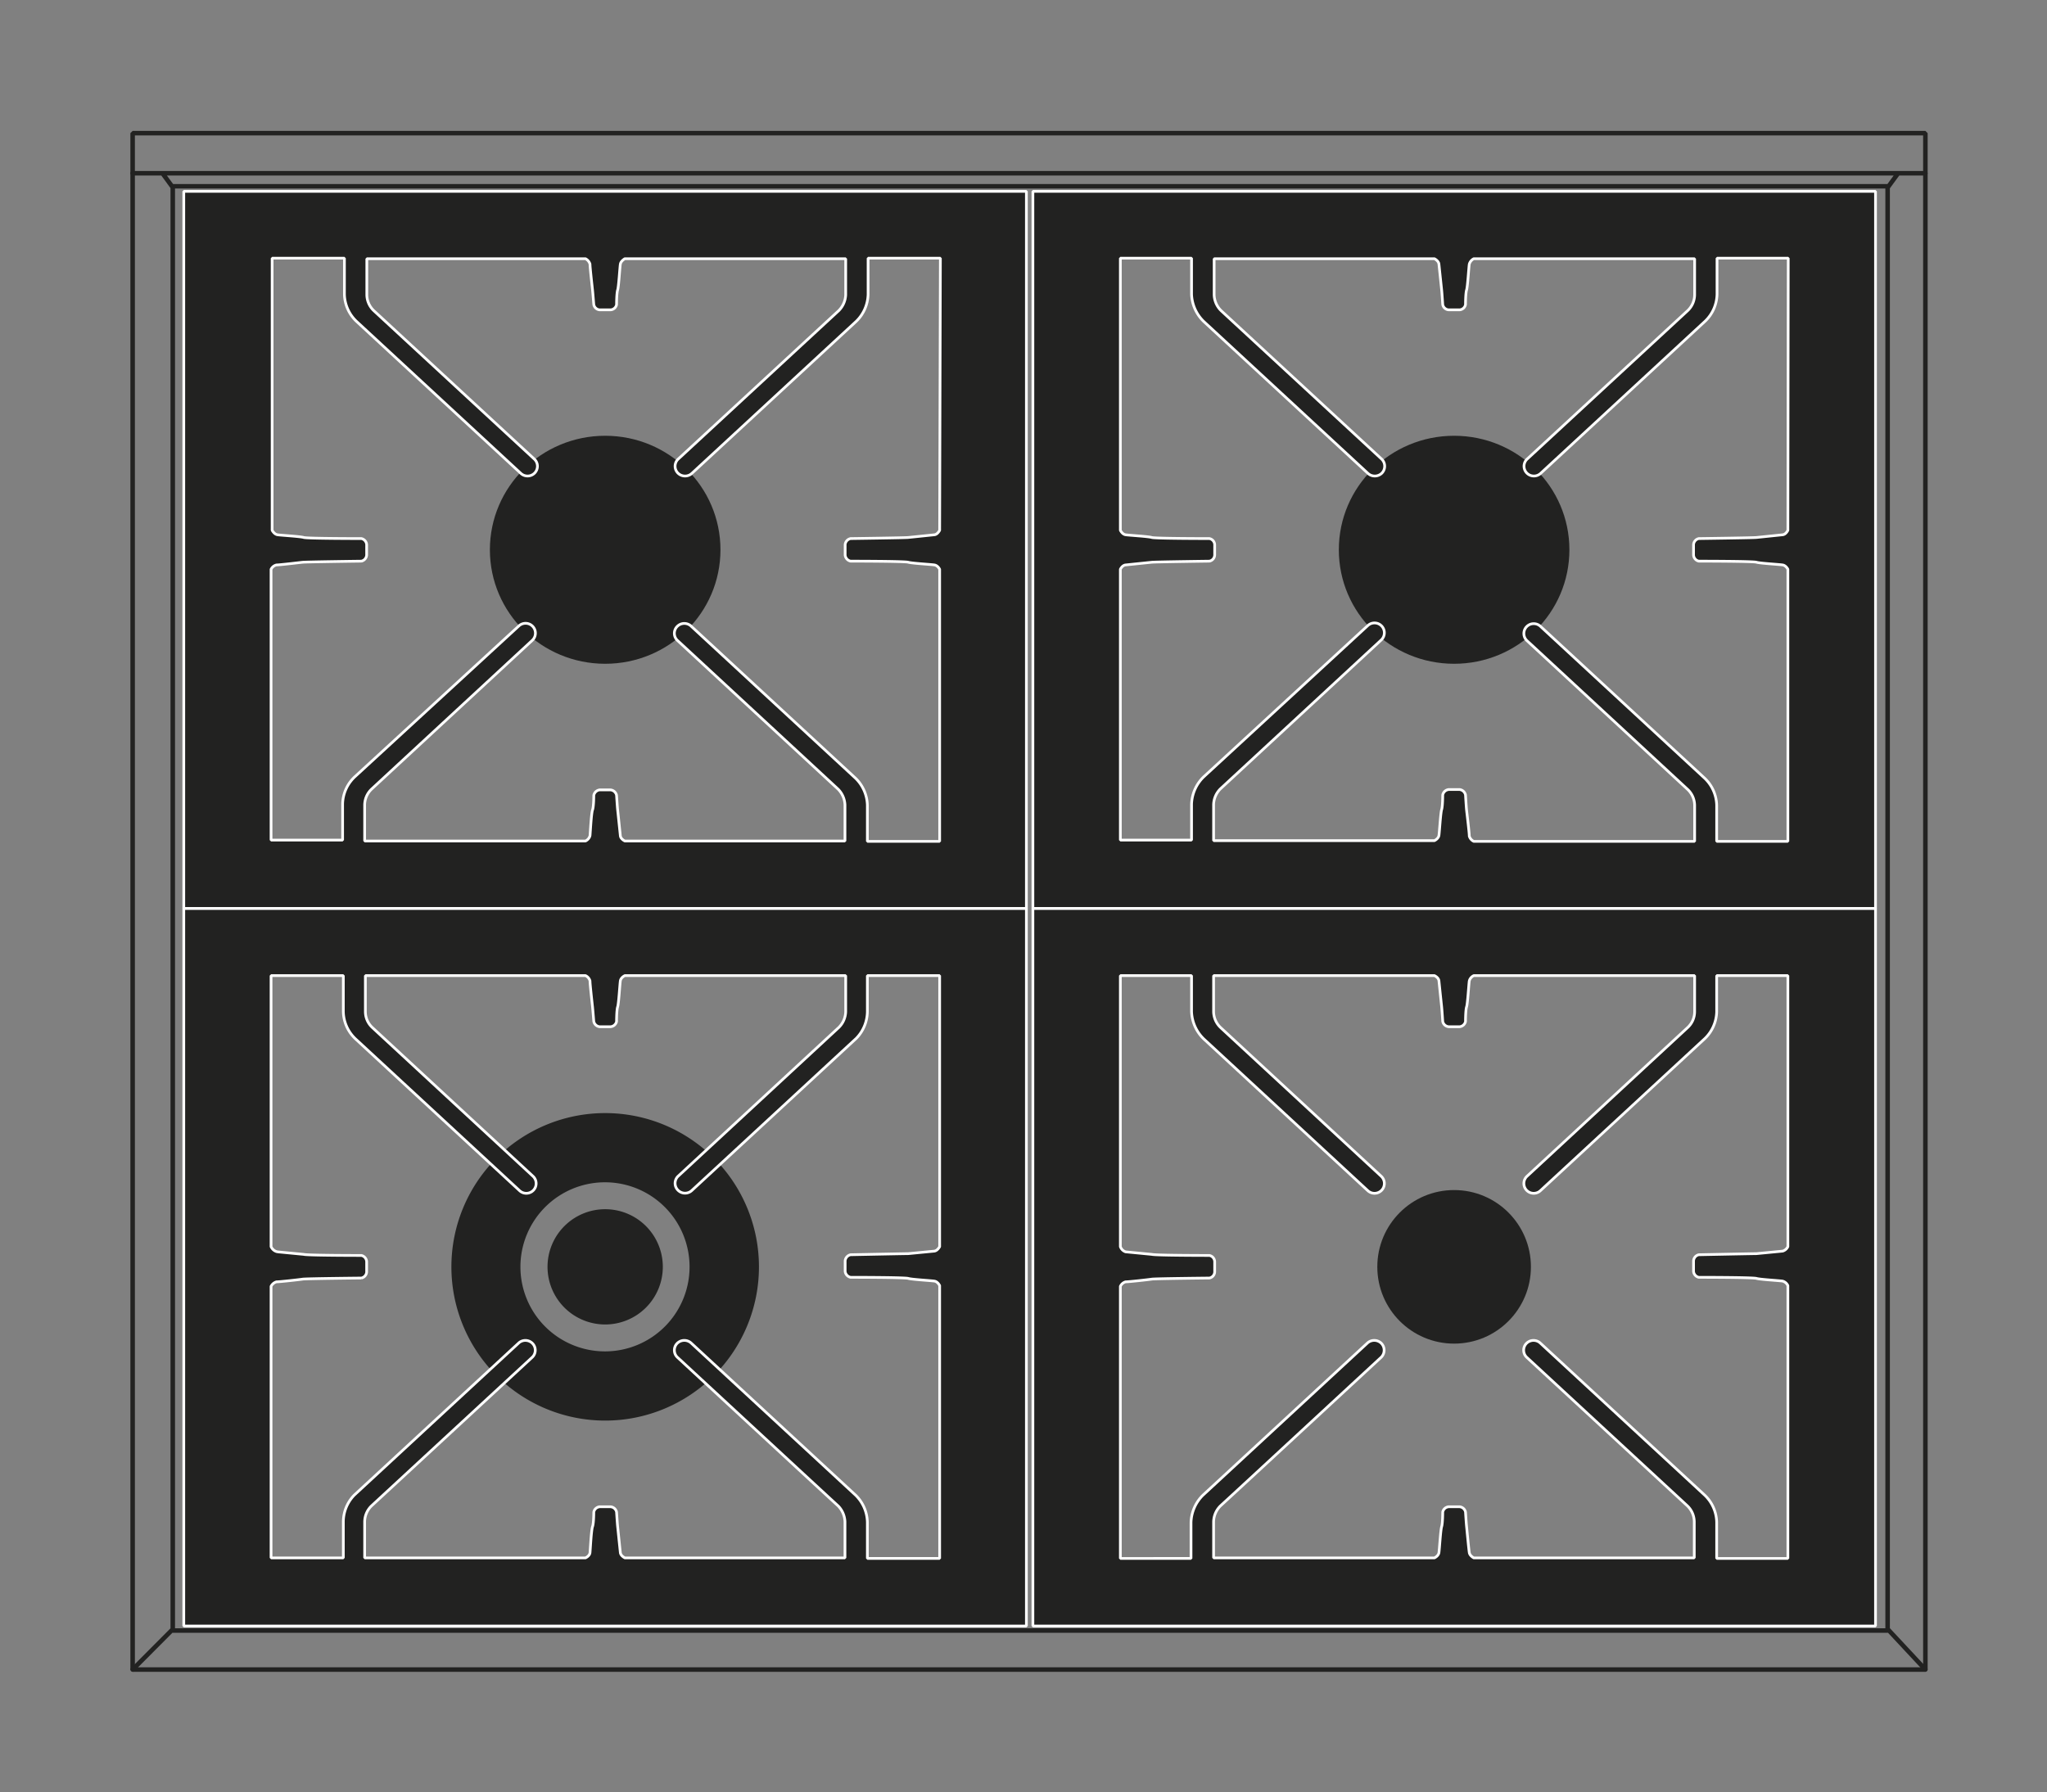 <svg id="Piano" xmlns="http://www.w3.org/2000/svg" viewBox="0 0 113.28 99.21"><rect x="0" y="0" width="113.28" height="99.21" fill="#808080" stroke="none"/><defs><style>.cls-4{stroke-linejoin:bevel}.cls-3,.cls-4{fill:#222221}.cls-4{stroke:#fff;stroke-width:.15px}</style></defs><path stroke-linejoin="bevel" fill="none" stroke="#222221" stroke-linecap="round" stroke-width=".25" d="M7.34 7.37h99.21v85.04H7.34z"/><path d="M9.56 10.31h94.9v79.94H9.56zm-2.22-.72h99.21m-96.99.78l-.57-.78m95.48.78l.57-.78M7.34 92.41l2.22-2.23m96.99 2.23l-2.08-2.23" stroke-linejoin="round" fill="none" stroke="#222221" stroke-linecap="round" stroke-width=".25"/><circle class="cls-3" cx="80.47" cy="70.12" r="4.25"/><path class="cls-4" d="M95 50.28H57.16V90h46.63V50.28zM98.94 69a.46.46 0 01-.29.25l-1.45.14c-.19 0-3.19.06-3.19.06a.37.37 0 00-.29.34v.58a.37.37 0 00.29.33s3 0 3.19.06 1.26.12 1.45.15a.46.46 0 01.29.25v15.1H95v-2a2.13 2.13 0 00-.67-1.51l-9.08-8.4a.55.55 0 00-.77 0 .54.54 0 000 .77l8.9 8.23a1.24 1.24 0 01.38.88v2h-12.2s-.22-.11-.25-.29-.13-1.25-.15-1.44-.06-.81-.06-.81a.37.37 0 00-.33-.29h-.59a.37.37 0 00-.34.29s0 .62-.06.81-.12 1.25-.15 1.44-.25.29-.25.29H67.16v-2a1.28 1.28 0 01.38-.88c.26-.23 8.9-8.23 8.9-8.23a.55.55 0 000-.77.56.56 0 00-.78 0l-9.08 8.4a2.22 2.22 0 00-.67 1.51v2H62V71.2a.46.46 0 01.29-.25c.19 0 1.26-.12 1.45-.15s3.19-.06 3.19-.06a.36.36 0 00.29-.33v-.58a.36.36 0 00-.29-.34s-3 0-3.19-.06l-1.45-.14A.46.46 0 0162 69V54h3.94v2a2.22 2.22 0 00.67 1.5l9.08 8.4a.54.54 0 10.75-.79l-8.9-8.24a1.24 1.24 0 01-.38-.87v-2h12.22s.23.1.25.29l.15 1.44c.02.19.06.81.06.81a.37.37 0 00.34.29h.59a.37.37 0 00.33-.29s0-.63.06-.81.12-1.25.15-1.44a.46.46 0 01.25-.29h12.22v2a1.2 1.2 0 01-.38.87l-8.9 8.24a.54.54 0 00.75.79l9.08-8.4A2.13 2.13 0 0095 56v-2h3.94z"/><path class="cls-3" d="M33.49 61.61A8.51 8.51 0 1042 70.12a8.51 8.51 0 00-8.51-8.51zm0 13.19a4.68 4.68 0 114.67-4.68 4.68 4.68 0 01-4.67 4.68zm0-1.49a3.19 3.19 0 113.19-3.19 3.19 3.19 0 01-3.19 3.19z"/><path class="cls-4" d="M48 50.28H10.17V90H56.8V50.28zM52 69s-.11.22-.29.25l-1.45.14c-.19 0-3.19.06-3.19.06a.38.38 0 00-.3.34v.58a.38.38 0 00.3.33s3 0 3.19.06 1.26.12 1.45.15.29.25.29.25v15.1h-4v-2a2.16 2.16 0 00-.66-1.51l-9.08-8.4a.56.56 0 00-.78 0 .54.54 0 000 .77s8.64 8 8.9 8.23a1.33 1.33 0 01.38.88v2H34.58s-.23-.11-.25-.29-.13-1.25-.15-1.44-.06-.81-.06-.81a.37.37 0 00-.34-.29h-.59a.37.37 0 00-.33.29s0 .62-.07.81-.12 1.25-.14 1.44-.25.29-.25.29H20.18v-2a1.24 1.24 0 01.38-.88l8.9-8.23a.54.54 0 000-.77.55.55 0 00-.77 0l-9.08 8.4a2.13 2.13 0 00-.61 1.48v2h-4V71.2a.49.49 0 01.3-.25c.19 0 1.26-.12 1.45-.15s3.25-.06 3.25-.06a.37.37 0 00.29-.33v-.58a.37.37 0 00-.29-.34s-3 0-3.19-.06l-1.45-.14A.49.49 0 0115 69V54h4v2a2.13 2.13 0 00.67 1.5l9.08 8.4a.54.54 0 10.75-.79l-8.9-8.24a1.2 1.2 0 01-.38-.87v-2H32.4a.46.46 0 01.25.29c0 .19.12 1.25.14 1.44s.07.81.07.81a.37.37 0 00.33.29h.59a.37.37 0 00.34-.29s0-.63.06-.81.12-1.25.15-1.44.25-.29.25-.29H46.8v2a1.28 1.28 0 01-.38.87l-8.9 8.24a.54.54 0 000 .77.55.55 0 00.78 0l9.08-8.4A2.16 2.16 0 0048 56v-2h4z"/><ellipse class="cls-3" cx="33.49" cy="30.43" rx="6.38" ry="6.31"/><path class="cls-4" d="M48 10.59H10.17v39.69H56.8V10.59zm4 18.76s-.11.23-.29.25-1.26.13-1.45.15-3.19.06-3.19.06a.38.38 0 00-.3.33v.58a.38.38 0 00.3.34s3 0 3.19.06 1.26.12 1.45.15.29.24.29.24v15.06h-4v-2a2.16 2.16 0 00-.66-1.5l-9.08-8.4a.55.55 0 00-.78 0 .54.54 0 000 .77l8.9 8.24a1.32 1.32 0 01.38.87v2H34.58s-.23-.1-.25-.29-.13-1.25-.15-1.43-.06-.81-.06-.81a.38.38 0 00-.34-.3h-.59a.38.38 0 00-.33.3s0 .62-.07.81-.12 1.24-.14 1.43a.46.46 0 01-.25.29H20.18v-2a1.23 1.23 0 01.38-.87l8.9-8.24a.54.54 0 10-.75-.79L19.63 43a2.13 2.13 0 00-.67 1.5v2H15V31.51a.45.45 0 01.3-.24c.19 0 1.26-.13 1.45-.15s3.25-.06 3.25-.06a.37.37 0 00.29-.34v-.58a.37.37 0 00-.29-.33s-3 0-3.19-.06-1.26-.12-1.45-.15-.3-.25-.3-.25V14.29h4v2a2.13 2.13 0 00.67 1.5l9.08 8.4a.55.55 0 00.77 0 .54.54 0 000-.77l-8.9-8.23a1.23 1.23 0 01-.38-.87v-2h12.1a.49.49 0 01.25.3c0 .18.12 1.24.14 1.43s.07.81.07.81a.36.36 0 00.33.29h.59a.36.36 0 00.34-.29s0-.62.06-.81.12-1.25.15-1.43.25-.3.25-.3H46.8v2a1.32 1.32 0 01-.38.87l-8.9 8.23a.54.54 0 000 .77.56.56 0 00.78 0l9.08-8.4a2.16 2.16 0 00.66-1.5v-2h4z"/><ellipse class="cls-3" cx="80.47" cy="30.43" rx="6.38" ry="6.31"/><path class="cls-4" d="M95 10.59H57.16v39.69h46.63V10.59zm3.94 18.76s-.1.23-.29.25l-1.45.15c-.19.02-3.19.06-3.19.06a.37.37 0 00-.29.33v.58a.37.37 0 00.29.34s3 0 3.19.06 1.26.12 1.45.15.29.24.29.24v15.06H95v-2a2.13 2.13 0 00-.67-1.5l-9.08-8.4a.54.54 0 00-.75.79l8.9 8.24a1.23 1.23 0 01.38.87v2H81.56a.46.46 0 01-.25-.29c0-.19-.13-1.25-.15-1.43S81.1 44 81.1 44a.38.38 0 00-.33-.3h-.59a.38.38 0 00-.34.3s0 .62-.06.81-.12 1.24-.15 1.43-.25.29-.25.29H67.16v-2a1.28 1.28 0 01.38-.87l8.9-8.24a.54.54 0 10-.75-.79L66.61 43a2.22 2.22 0 00-.67 1.5v2H62V31.51s.1-.22.29-.24l1.45-.15c.19-.02 3.19-.06 3.19-.06a.36.36 0 00.29-.34v-.58a.36.36 0 00-.29-.33s-3 0-3.19-.06-1.26-.12-1.45-.15-.29-.25-.29-.25V14.29h3.94v2a2.22 2.22 0 00.67 1.5l9.08 8.4a.56.56 0 00.78 0 .55.55 0 000-.77l-8.9-8.23a1.28 1.28 0 01-.38-.87v-2h12.19s.23.11.25.3l.15 1.43c.02.19.06.81.06.81a.36.36 0 00.34.29h.59a.36.36 0 00.33-.29s0-.62.06-.81.12-1.25.15-1.43a.49.49 0 01.25-.3h12.22v2a1.23 1.23 0 01-.38.87l-8.9 8.23a.54.54 0 000 .77.55.55 0 00.77 0l9.08-8.4a2.13 2.13 0 00.67-1.5v-2h3.94z"/></svg>